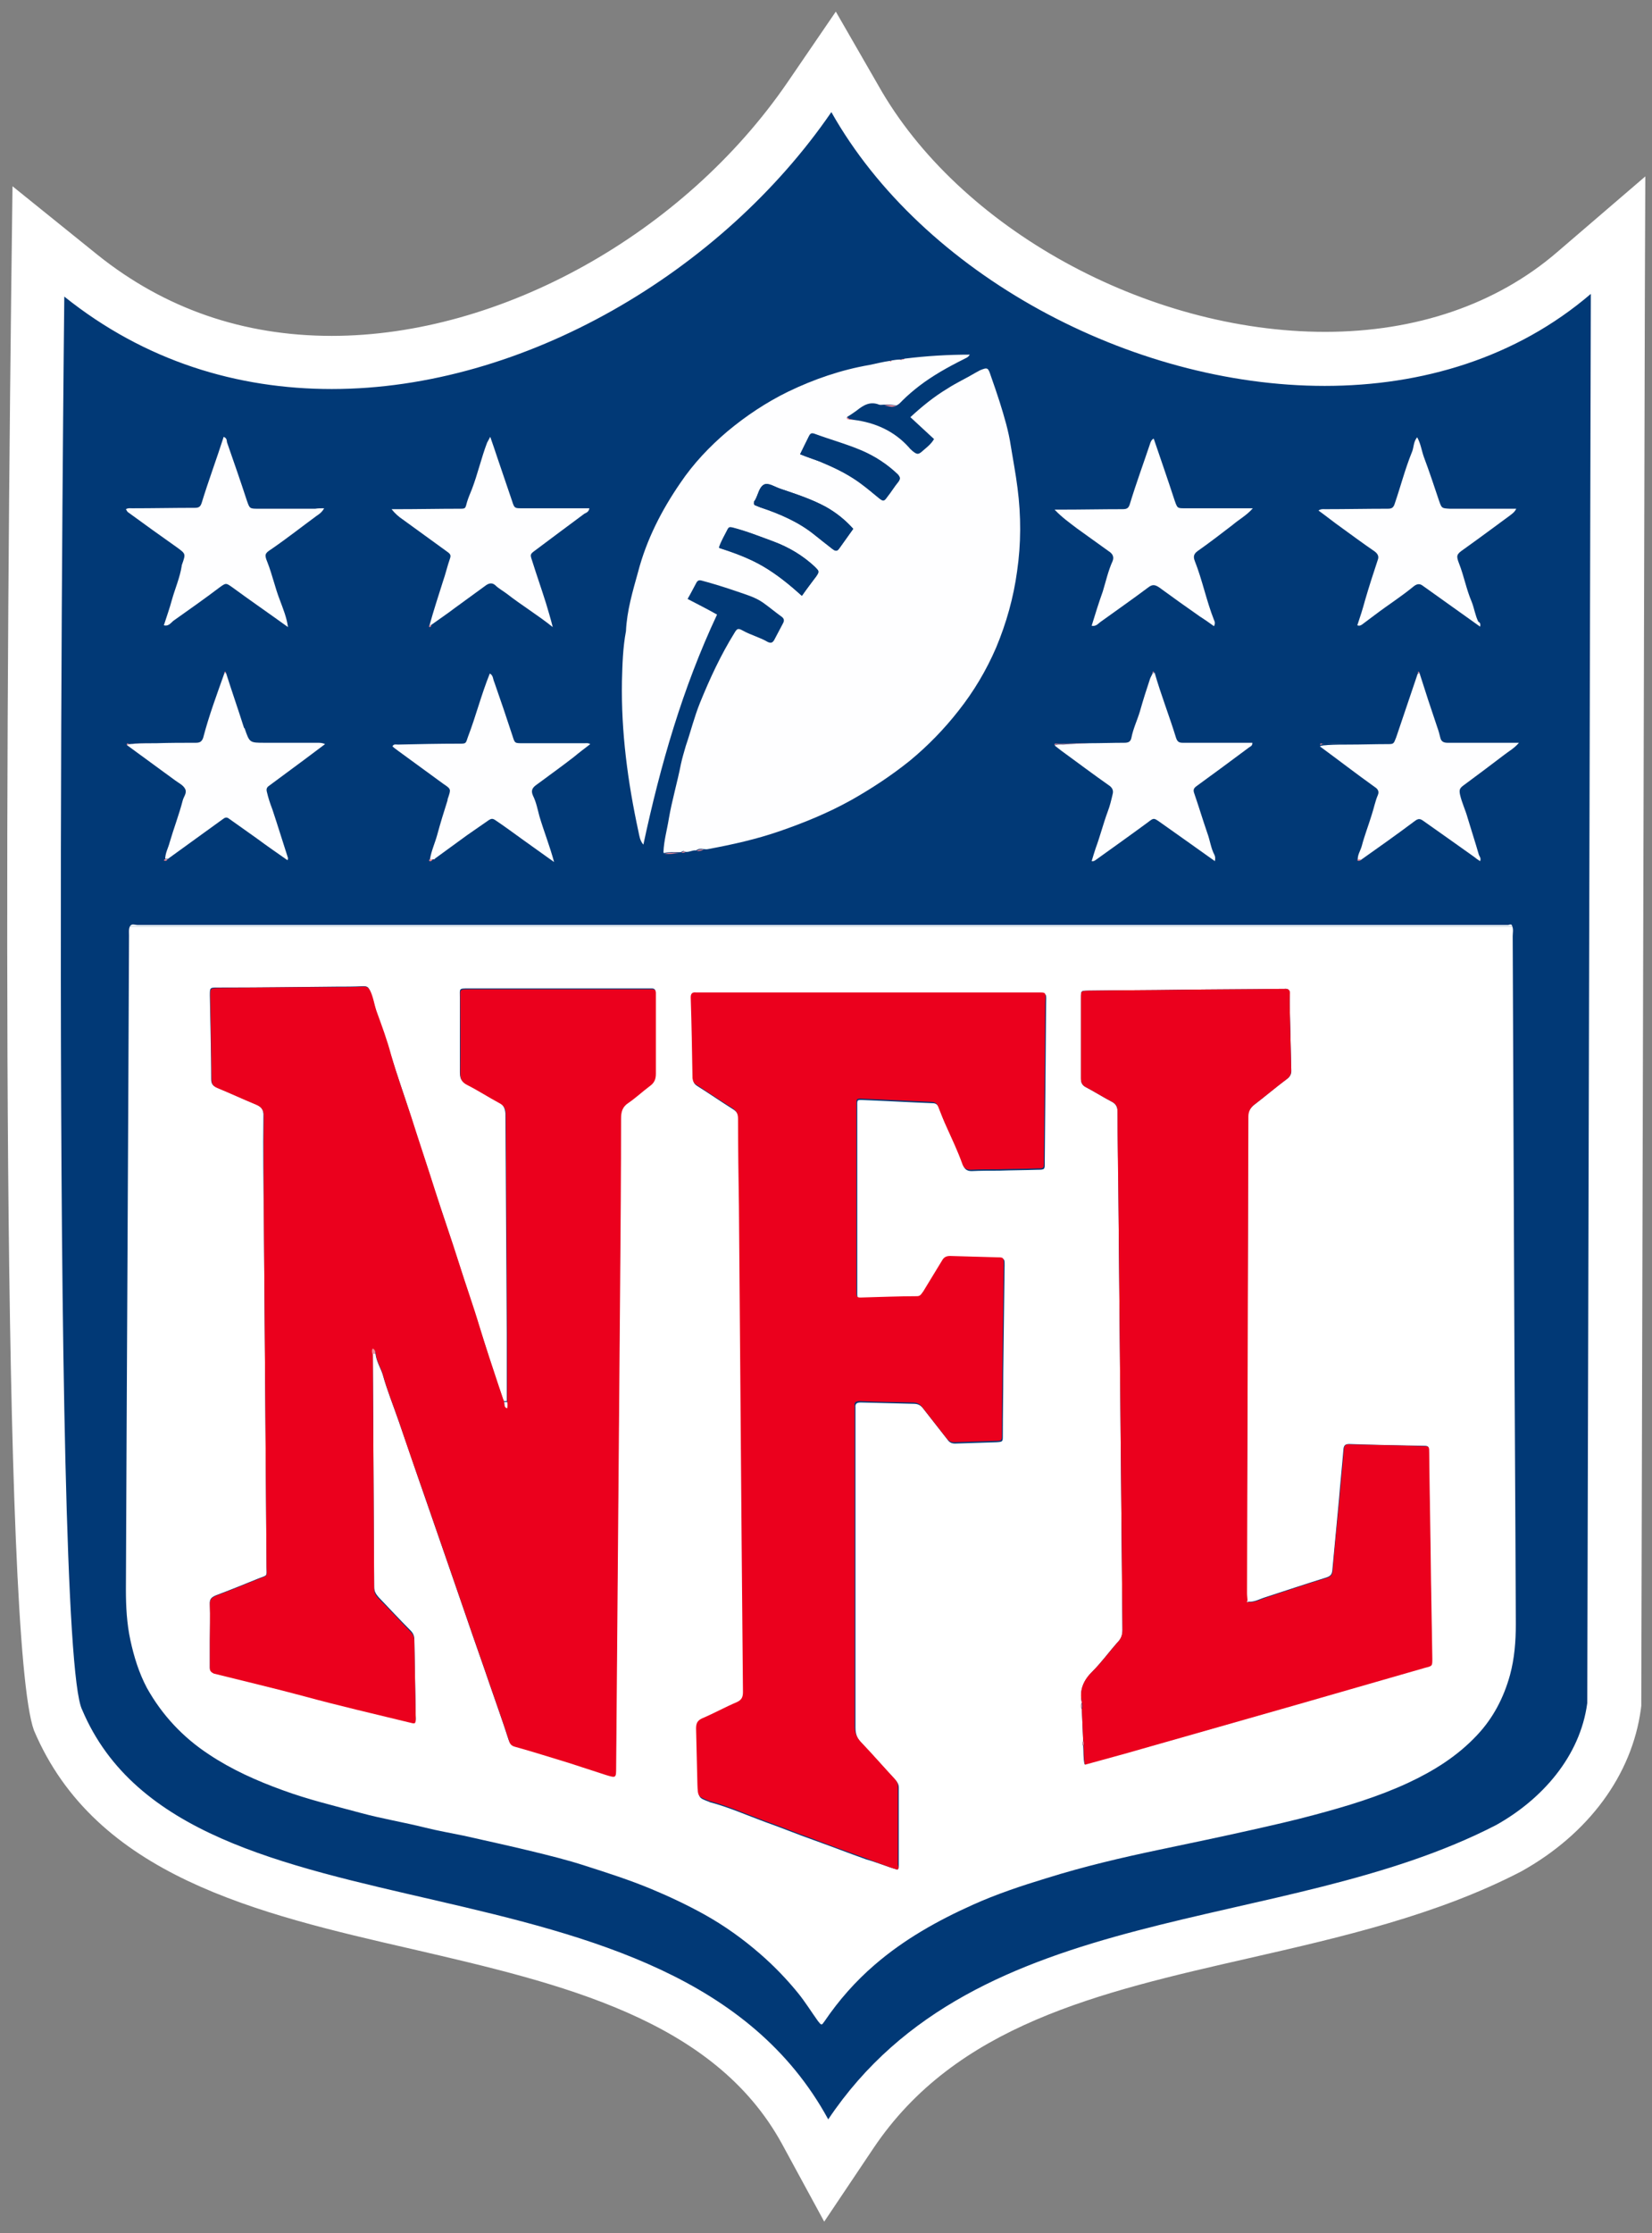 <?xml version="1.0" encoding="utf-8"?>
<!-- Generator: Adobe Illustrator 27.7.0, SVG Export Plug-In . SVG Version: 6.00 Build 0)  -->
<svg version="1.1" id="Layer_1" xmlns="http://www.w3.org/2000/svg" xmlns:xlink="http://www.w3.org/1999/xlink" x="0px" y="0px"
	 viewBox="0 0 37 50" style="enable-background:new 0 0 37 50;" xml:space="preserve">
<rect x="0" y="0" width="37" height="50" fill="#808080" stroke="none"/>
<style type="text/css">
	.st0{fill:#013976;}
	.st1{fill:#FFFFFF;}
	.st2{fill:#FEFEFF;}
	.st3{fill:#F28A97;}
	.st4{fill:#EB001D;}
</style>
<g>
	<g>
		<path class="st0" d="M18.03,47.73c-1.66-3.05-5.23-3.87-8.67-4.67c-3.5-0.81-6.8-1.57-8.06-4.56C0.56,37.08,0.77,13.75,0.84,6.63
			l0.01-1.23l0.96,0.77c1.61,1.29,3.5,1.94,5.61,1.94c3.96,0,8.26-2.39,10.7-5.94l0.54-0.79l0.47,0.83
			c1.9,3.38,6.33,5.83,10.53,5.83c2.19,0,4.11-0.66,5.58-1.92l0.99-0.85l-0.08,32.86c-0.18,1.36-1.03,2.51-2.35,3.25
			c-1.84,0.95-3.94,1.43-5.97,1.89c-3.5,0.8-6.81,1.55-8.79,4.51l-0.55,0.82L18.03,47.73z"/>
		<path class="st1" d="M18.62,2.51c2.04,3.62,6.7,6.13,11.05,6.13c2.18,0,4.29-0.63,5.96-2.06l-0.08,31.55
			c-0.16,1.2-1.02,2.16-2.04,2.73c-4.82,2.49-11.63,1.62-14.96,6.59c-3.49-6.4-14.36-3.61-16.71-9.17C1.1,36.83,1.44,6.64,1.44,6.64
			c1.81,1.45,3.88,2.07,5.99,2.07C11.74,8.71,16.17,6.08,18.62,2.51 M18.72,0.26l-1.08,1.58c-2.33,3.4-6.43,5.68-10.21,5.68
			c-1.98,0-3.74-0.61-5.24-1.81L0.28,4.17L0.25,6.63c-0.13,11.21-0.22,30.1,0.51,32.11l0,0c1.38,3.26,4.99,4.1,8.48,4.9
			c3.32,0.77,6.75,1.56,8.28,4.37l0.94,1.73l1.1-1.64c1.85-2.76,5.04-3.49,8.42-4.26c2.06-0.47,4.2-0.96,6.09-1.94
			c1.51-0.84,2.48-2.16,2.68-3.63l0.01-0.08l0-0.08l0.08-31.55l0.01-2.61l-1.98,1.7c-1.35,1.16-3.15,1.78-5.19,1.78
			c-4,0-8.21-2.32-10.01-5.52L18.72,0.26L18.72,0.26z"/>
	</g>
	<g>
		<g id="_x34_7kkC4.tif">
			<g>
				<path class="st1" d="M33.87,20.74c0.03,0.07,0.01,0.15,0.01,0.22c0.01,2.42,0.02,4.85,0.03,7.27c0.01,2.71,0.03,5.42,0.04,8.13
					c0,0.39-0.03,0.77-0.13,1.14c-0.14,0.51-0.38,0.97-0.74,1.35c-0.44,0.47-0.97,0.8-1.55,1.07c-0.67,0.31-1.37,0.52-2.08,0.71
					c-0.48,0.13-0.97,0.24-1.46,0.35c-0.67,0.15-1.34,0.29-2.01,0.43c-0.86,0.18-1.71,0.38-2.54,0.64c-0.56,0.17-1.13,0.36-1.66,0.6
					C21,43,20.25,43.42,19.59,43.99c-0.43,0.37-0.8,0.79-1.12,1.26c-0.07,0.1-0.07,0.1-0.15,0c-0.15-0.21-0.28-0.42-0.44-0.62
					c-0.26-0.32-0.54-0.61-0.85-0.88c-0.39-0.34-0.81-0.64-1.26-0.89c-0.38-0.21-0.78-0.4-1.19-0.57c-0.48-0.2-0.98-0.36-1.48-0.52
					c-0.4-0.13-0.81-0.23-1.22-0.33c-0.5-0.12-1-0.23-1.49-0.34c-0.29-0.06-0.58-0.11-0.86-0.18c-0.48-0.12-0.97-0.2-1.45-0.33
					c-0.59-0.16-1.18-0.3-1.75-0.51c-0.58-0.21-1.14-0.46-1.65-0.8c-0.58-0.38-1.05-0.88-1.39-1.49c-0.18-0.34-0.29-0.7-0.37-1.07
					c-0.08-0.37-0.1-0.75-0.1-1.13c0.02-4.88,0.05-9.77,0.07-14.65c0-0.07-0.01-0.14,0.02-0.2C13.23,20.74,23.55,20.74,33.87,20.74z
					 M27.93,35.84c0-0.06-0.01-0.11-0.01-0.17c0.01-3.56,0.03-7.11,0.03-10.67c0-0.11,0.04-0.18,0.12-0.25
					c0.25-0.19,0.49-0.4,0.75-0.59c0.08-0.06,0.11-0.12,0.1-0.22c-0.01-0.42-0.02-0.83-0.03-1.25c0-0.14-0.01-0.29,0-0.43
					c0-0.1-0.04-0.13-0.13-0.12c-0.03,0-0.06,0-0.09,0c-0.74,0.01-1.48,0.01-2.22,0.02c-0.7,0.01-1.4,0.01-2.09,0.02
					c-0.15,0-0.15,0-0.15,0.16c0,0.6,0,1.21,0,1.81c0,0.09,0.03,0.15,0.11,0.19c0.19,0.1,0.38,0.22,0.57,0.32
					c0.1,0.05,0.14,0.12,0.14,0.23c0,0.65,0.02,1.31,0.02,1.96c0.03,3.21,0.06,6.43,0.09,9.64c0,0.12-0.03,0.2-0.11,0.28
					c-0.19,0.21-0.36,0.45-0.56,0.65c-0.2,0.2-0.3,0.42-0.24,0.7c-0.02,0.05-0.02,0.1,0,0.15c0.01,0.24,0.02,0.47,0.03,0.71
					c-0.02,0.04-0.02,0.08,0,0.11c0.01,0.13,0,0.27,0.03,0.41c0.43-0.12,0.84-0.23,1.26-0.35c1.15-0.32,2.3-0.65,3.44-0.98
					c0.98-0.28,1.95-0.56,2.92-0.84c0.16-0.05,0.16-0.05,0.16-0.2c-0.01-0.59-0.02-1.18-0.03-1.77c-0.01-0.95-0.03-1.89-0.04-2.84
					c0-0.14,0-0.15-0.12-0.15c-0.55-0.01-1.11-0.02-1.66-0.04c-0.09,0-0.12,0.03-0.13,0.11c-0.03,0.37-0.07,0.74-0.1,1.12
					c-0.05,0.53-0.1,1.07-0.15,1.6c-0.01,0.1-0.05,0.13-0.14,0.16c-0.45,0.14-0.9,0.29-1.36,0.44c-0.13,0.04-0.24,0.11-0.38,0.1
					C27.95,35.86,27.94,35.85,27.93,35.84z M8.41,30.31c0.02,0.17,0.11,0.31,0.16,0.46c0.1,0.36,0.24,0.7,0.36,1.05
					c0.2,0.57,0.39,1.14,0.59,1.71c0.18,0.52,0.36,1.04,0.54,1.56c0.13,0.38,0.26,0.75,0.39,1.13c0.17,0.5,0.35,1,0.52,1.5
					c0.14,0.41,0.29,0.82,0.42,1.23c0.03,0.08,0.06,0.12,0.14,0.14c0.4,0.12,0.8,0.24,1.2,0.36c0.28,0.09,0.55,0.18,0.83,0.27
					c0.23,0.07,0.23,0.07,0.23-0.17c0.03-3.62,0.06-7.24,0.09-10.86c0.01-1.22,0.02-2.44,0.02-3.66c0-0.16,0.03-0.27,0.17-0.36
					c0.16-0.11,0.31-0.25,0.47-0.37c0.1-0.07,0.14-0.15,0.14-0.28c-0.01-0.57,0-1.13,0-1.7c0-0.04,0-0.07,0-0.11
					c0-0.05-0.02-0.08-0.08-0.08c-0.04,0-0.09,0-0.13,0c-0.69,0-1.37,0-2.06,0c-0.64,0-1.28,0-1.92,0c-0.22,0-0.19,0-0.19,0.2
					c0,0.56,0,1.12,0,1.68c0,0.13,0.03,0.2,0.15,0.26c0.24,0.13,0.47,0.28,0.71,0.4c0.11,0.06,0.15,0.13,0.16,0.26
					c0.01,1.64,0.02,3.29,0.03,4.93c0,0.5,0,1.01,0,1.51c-0.02,0-0.05,0-0.07,0c-0.04-0.11-0.07-0.22-0.11-0.32
					c-0.15-0.45-0.3-0.91-0.44-1.36c-0.15-0.48-0.31-0.95-0.46-1.42c-0.17-0.54-0.35-1.07-0.53-1.61c-0.18-0.57-0.37-1.13-0.55-1.7
					c-0.14-0.45-0.3-0.89-0.44-1.35c-0.1-0.33-0.22-0.66-0.33-0.99c-0.05-0.15-0.07-0.3-0.14-0.45c-0.03-0.07-0.06-0.09-0.14-0.09
					c-0.21,0.01-0.41,0.01-0.62,0.01c-0.88,0.01-1.77,0.02-2.65,0.02c-0.17,0-0.17,0-0.17,0.18c0.01,0.62,0.03,1.25,0.03,1.87
					c0,0.11,0.04,0.15,0.13,0.19c0.29,0.12,0.57,0.25,0.86,0.37c0.12,0.05,0.19,0.11,0.18,0.27c-0.01,0.76,0,1.52,0.01,2.28
					c0.02,2.6,0.04,5.21,0.06,7.81c0,0.22,0.03,0.18-0.18,0.26c-0.32,0.13-0.64,0.26-0.96,0.38c-0.09,0.04-0.14,0.08-0.13,0.19
					c0.01,0.27,0,0.55,0,0.82c0,0.2,0,0.4,0,0.6c0,0.06,0.01,0.09,0.09,0.11c0.67,0.18,1.35,0.33,2.03,0.51
					c0.77,0.21,1.55,0.39,2.33,0.58c0.17,0.04,0.17,0.04,0.16-0.12c-0.01-0.57-0.02-1.13-0.03-1.7c0-0.09-0.03-0.15-0.09-0.21
					c-0.24-0.24-0.47-0.49-0.71-0.74c-0.06-0.07-0.1-0.13-0.1-0.23c-0.01-1.74-0.02-3.49-0.03-5.23
					C8.36,30.31,8.38,30.31,8.41,30.31z M20.1,41.86c0.03-0.03,0.03-0.05,0.03-0.08c0-0.59,0-1.17,0-1.76c0-0.06-0.02-0.1-0.06-0.15
					c-0.26-0.28-0.51-0.56-0.77-0.84c-0.1-0.1-0.14-0.2-0.14-0.35c0-2.35,0-4.71,0-7.06c0-0.04,0-0.08,0-0.11
					c-0.01-0.09,0.04-0.11,0.12-0.11c0.39,0.01,0.78,0.02,1.18,0.03c0.1,0,0.16,0.03,0.22,0.11c0.18,0.23,0.36,0.46,0.54,0.69
					c0.04,0.06,0.09,0.09,0.17,0.09c0.31-0.01,0.62-0.02,0.93-0.03c0.14-0.01,0.14-0.01,0.14-0.15c0-0.47,0.01-0.93,0.01-1.4
					c0.01-0.8,0.02-1.61,0.03-2.41c0-0.15,0-0.15-0.14-0.15c-0.35-0.01-0.71-0.02-1.06-0.03c-0.09,0-0.14,0.02-0.18,0.1
					c-0.13,0.23-0.28,0.46-0.42,0.69c-0.03,0.05-0.06,0.11-0.14,0.11c-0.42,0.01-0.85,0.02-1.27,0.03c-0.08,0-0.09-0.03-0.09-0.1
					c0-0.11,0-0.21,0-0.32c0-1.29,0-2.58,0-3.87c0-0.17-0.02-0.17,0.16-0.16c0.51,0.02,1.02,0.05,1.53,0.07
					c0.07,0,0.11,0.03,0.14,0.1c0.06,0.16,0.12,0.31,0.19,0.46c0.13,0.27,0.25,0.54,0.35,0.82c0.03,0.09,0.08,0.14,0.19,0.14
					c0.21-0.01,0.41-0.01,0.62-0.01c0.29-0.01,0.57-0.01,0.86-0.02c0.16,0,0.16-0.01,0.16-0.15c0-0.02,0-0.05,0-0.07
					c0.01-1.16,0.02-2.33,0.03-3.49c0-0.25,0.04-0.23-0.22-0.23c-2.5,0-5,0-7.49,0c-0.04,0-0.07,0-0.11,0
					c-0.08-0.01-0.12,0.02-0.12,0.11c0.02,0.6,0.03,1.21,0.04,1.81c0,0.06,0.02,0.1,0.08,0.14c0.27,0.17,0.53,0.35,0.8,0.52
					c0.1,0.06,0.14,0.13,0.14,0.25c0,0.65,0.01,1.31,0.02,1.96c0.02,2.5,0.04,5,0.06,7.49c0.01,1.13,0.02,2.25,0.03,3.38
					c0,0.12-0.03,0.18-0.14,0.23c-0.26,0.12-0.51,0.25-0.77,0.36c-0.11,0.05-0.14,0.11-0.14,0.23c0.02,0.42,0.03,0.83,0.03,1.25
					c0.01,0.27,0,0.27,0.24,0.36c0.01,0,0.01,0.01,0.02,0.01c0.42,0.11,0.82,0.29,1.23,0.44c0.37,0.13,0.73,0.28,1.1,0.41
					c0.39,0.14,0.78,0.29,1.17,0.43C19.62,41.69,19.86,41.79,20.1,41.86z"/>
				<path class="st2" d="M19.12,9.4c0.48,0.06,0.91,0.25,1.24,0.62c0.02,0.03,0.05,0.05,0.08,0.08c0.1,0.08,0.13,0.08,0.22,0
					c0.09-0.08,0.19-0.15,0.26-0.27c-0.17-0.16-0.35-0.32-0.53-0.49c0.26-0.24,0.53-0.46,0.83-0.64c0.2-0.13,0.42-0.23,0.62-0.35
					c0.04-0.02,0.07-0.04,0.11-0.06c0.17-0.07,0.18-0.06,0.24,0.12c0.07,0.2,0.14,0.4,0.2,0.59c0.1,0.32,0.2,0.65,0.25,0.99
					c0.05,0.31,0.11,0.62,0.15,0.94c0.08,0.62,0.08,1.24-0.01,1.86c-0.08,0.59-0.24,1.16-0.47,1.71c-0.22,0.51-0.5,0.98-0.84,1.41
					c-0.32,0.41-0.69,0.79-1.09,1.12c-0.41,0.33-0.85,0.62-1.31,0.88c-0.52,0.29-1.06,0.51-1.61,0.7c-0.52,0.18-1.06,0.3-1.6,0.4
					c-0.04,0.01-0.07,0-0.11,0c-0.05-0.01-0.11-0.01-0.16,0.03c-0.09-0.01-0.16,0.05-0.25,0.03c-0.03-0.03-0.06-0.01-0.09,0.01
					l-0.02,0c0,0-0.02,0-0.02,0c-0.11,0-0.23-0.01-0.34,0.02c-0.01-0.01-0.01-0.02-0.01-0.03c0,0,0,0,0,0
					c0.01-0.25,0.08-0.49,0.12-0.74c0.07-0.41,0.19-0.81,0.27-1.22c0.03-0.14,0.07-0.27,0.11-0.41c0.11-0.32,0.19-0.65,0.32-0.97
					c0.22-0.54,0.46-1.06,0.77-1.56c0.06-0.1,0.08-0.11,0.19-0.05c0.18,0.1,0.38,0.15,0.55,0.25c0.08,0.04,0.12,0.02,0.16-0.06
					c0.06-0.12,0.13-0.24,0.19-0.36c0.03-0.06,0.02-0.1-0.03-0.14c-0.14-0.1-0.27-0.21-0.41-0.31c-0.18-0.13-0.4-0.19-0.6-0.26
					c-0.26-0.09-0.52-0.17-0.78-0.24c-0.07-0.02-0.1,0-0.13,0.06c-0.06,0.11-0.12,0.23-0.19,0.35c0.21,0.11,0.43,0.22,0.66,0.35
					c-0.77,1.64-1.27,3.37-1.65,5.15c-0.08-0.09-0.09-0.2-0.11-0.29c-0.24-1.11-0.39-2.23-0.37-3.37c0.01-0.37,0.02-0.75,0.09-1.12
					c0,0,0,0,0,0c0.02-0.45,0.15-0.89,0.27-1.32c0.19-0.73,0.53-1.39,0.95-2c0.29-0.43,0.65-0.81,1.05-1.15
					c0.42-0.35,0.87-0.65,1.36-0.89c0.58-0.28,1.19-0.49,1.83-0.6c0.15-0.03,0.3-0.07,0.45-0.09c0.02,0,0.03,0.01,0.04-0.01
					c0.06-0.01,0.13-0.02,0.19-0.02c0.03,0.01,0.07,0,0.1-0.02c0.48-0.06,0.97-0.09,1.46-0.09c-0.04,0.07-0.1,0.08-0.15,0.11
					c-0.34,0.17-0.68,0.36-0.98,0.59c-0.13,0.1-0.26,0.21-0.38,0.33c-0.04,0.04-0.08,0.09-0.14,0.11c-0.09-0.02-0.18-0.03-0.27-0.02
					c-0.04,0-0.08,0.01-0.11,0c-0.2-0.08-0.35,0.01-0.5,0.13c-0.07,0.05-0.14,0.1-0.21,0.14c-0.03,0.03,0,0.04,0.02,0.05
					C19.04,9.4,19.08,9.4,19.12,9.4z M17.96,13.34c0.11-0.16,0.22-0.29,0.31-0.44c0.08-0.11,0.07-0.12-0.03-0.22
					c-0.27-0.25-0.58-0.43-0.92-0.56c-0.3-0.11-0.6-0.23-0.91-0.31c-0.05-0.01-0.08-0.02-0.11,0.03c-0.07,0.14-0.15,0.27-0.2,0.42
					c0.34,0.11,0.67,0.23,0.98,0.41C17.4,12.86,17.68,13.09,17.96,13.34z M17.92,10.17c0.19,0.08,0.35,0.13,0.52,0.19
					c0.31,0.13,0.61,0.29,0.88,0.49c0.12,0.09,0.24,0.2,0.36,0.29c0.1,0.08,0.12,0.08,0.19-0.02c0.08-0.12,0.16-0.24,0.25-0.34
					c0.05-0.06,0.04-0.1-0.01-0.16c-0.23-0.22-0.5-0.4-0.8-0.53c-0.35-0.15-0.72-0.25-1.07-0.38c-0.06-0.02-0.09-0.01-0.12,0.05
					C18.05,9.9,17.99,10.02,17.92,10.17z M19.11,11.84c-0.18-0.2-0.38-0.36-0.61-0.49c-0.33-0.18-0.68-0.29-1.03-0.41
					c-0.12-0.04-0.26-0.14-0.36-0.09c-0.11,0.06-0.13,0.23-0.2,0.35c-0.01,0.01-0.01,0.02-0.02,0.03c-0.01,0.04-0.01,0.07,0.04,0.09
					c0.03,0.01,0.07,0.03,0.1,0.04c0.44,0.15,0.86,0.33,1.22,0.62c0.12,0.1,0.25,0.2,0.38,0.3c0.09,0.07,0.12,0.07,0.18-0.02
					C18.91,12.12,19.01,11.98,19.11,11.84z"/>
				<path class="st2" d="M9.63,19.24c0.03-0.19,0.11-0.36,0.16-0.54c0.07-0.26,0.15-0.52,0.23-0.77c0.01-0.02,0-0.04,0.01-0.05
					c0.07-0.21,0.08-0.21-0.1-0.33c-0.33-0.24-0.67-0.49-1-0.73c-0.05-0.04-0.1-0.07-0.14-0.11c0.03-0.06,0.08-0.04,0.12-0.04
					c0.46-0.01,0.92-0.02,1.38-0.02c0.15,0,0.14,0,0.19-0.15c0.18-0.47,0.3-0.95,0.49-1.42c0.08,0.04,0.07,0.13,0.1,0.19
					c0.14,0.4,0.28,0.81,0.41,1.21c0.05,0.16,0.05,0.16,0.22,0.16c0.47,0,0.93,0,1.4,0c0.03,0,0.07-0.01,0.12,0.02
					c-0.13,0.1-0.25,0.19-0.37,0.29c-0.27,0.21-0.55,0.41-0.82,0.61c-0.1,0.07-0.15,0.13-0.09,0.26c0.07,0.14,0.1,0.3,0.14,0.45
					c0.1,0.34,0.23,0.66,0.33,1.03c-0.25-0.18-0.48-0.34-0.7-0.5c-0.21-0.15-0.41-0.3-0.62-0.44c-0.06-0.04-0.09-0.03-0.14,0
					c-0.16,0.11-0.33,0.23-0.49,0.34c-0.23,0.17-0.47,0.34-0.7,0.51c0,0-0.01,0-0.01,0l0,0.01c-0.01,0.01-0.02,0.02-0.03,0.02
					C9.67,19.24,9.65,19.24,9.63,19.24z"/>
				<path class="st2" d="M24.4,16.64c0.26,0,0.52-0.01,0.78-0.01c0.09,0,0.14-0.02,0.16-0.11c0.04-0.21,0.13-0.39,0.19-0.59
					c0.07-0.25,0.15-0.5,0.23-0.74c0.02-0.05,0.05-0.09,0.06-0.13c0.01,0.02,0.03,0.01,0.04,0c0.14,0.49,0.33,0.97,0.48,1.46
					c0.03,0.09,0.07,0.11,0.15,0.11c0.46,0,0.92,0,1.38,0c0.06,0,0.12,0,0.18,0c0,0.07-0.04,0.08-0.07,0.1
					c-0.39,0.29-0.78,0.58-1.18,0.87c-0.07,0.05-0.08,0.09-0.05,0.17c0.1,0.29,0.19,0.59,0.29,0.88c0.06,0.16,0.08,0.34,0.16,0.49
					c0.02,0.04,0.02,0.08,0.01,0.14c-0.42-0.3-0.83-0.59-1.24-0.88c-0.13-0.09-0.13-0.09-0.26,0.01c-0.38,0.28-0.76,0.55-1.15,0.83
					c-0.03,0.02-0.06,0.05-0.11,0.04c0.03-0.1,0.06-0.2,0.09-0.29c0.1-0.27,0.17-0.55,0.27-0.82c0.05-0.13,0.08-0.26,0.11-0.39
					c0.02-0.07,0-0.13-0.06-0.18c-0.37-0.26-0.73-0.53-1.1-0.8c-0.05-0.04-0.1-0.08-0.14-0.11c0.06-0.03,0.13-0.02,0.2-0.02
					C24.01,16.65,24.2,16.65,24.4,16.64z"/>
				<path class="st2" d="M7.26,11.38c-0.05,0.09-0.11,0.13-0.17,0.17c-0.34,0.25-0.67,0.51-1.02,0.75
					c-0.14,0.09-0.15,0.12-0.08,0.29c0.11,0.28,0.17,0.57,0.28,0.85c0.07,0.19,0.15,0.38,0.18,0.6c-0.43-0.31-0.85-0.6-1.26-0.9
					c-0.13-0.09-0.13-0.09-0.27,0.01c-0.33,0.25-0.67,0.49-1.01,0.73C3.83,13.93,3.79,14.03,3.67,14c0.06-0.19,0.13-0.38,0.18-0.57
					c0.07-0.25,0.18-0.5,0.22-0.76c0-0.01,0-0.02,0.01-0.04c0.08-0.23,0.08-0.23-0.11-0.37c-0.37-0.26-0.73-0.52-1.1-0.79
					c-0.02-0.01-0.03-0.04-0.05-0.07c0.05-0.03,0.1-0.02,0.14-0.02c0.47,0,0.93-0.01,1.4-0.01c0.09,0,0.13-0.02,0.16-0.12
					c0.15-0.49,0.33-0.97,0.49-1.47C5.1,9.82,5.07,9.88,5.09,9.92c0.15,0.43,0.3,0.86,0.44,1.29c0.06,0.17,0.06,0.18,0.24,0.18
					c0.43,0,0.86,0,1.29,0C7.12,11.38,7.18,11.38,7.26,11.38z"/>
				<path class="st2" d="M33.15,14.03c-0.43-0.31-0.86-0.61-1.29-0.92c-0.08-0.06-0.15-0.02-0.2,0.02
					c-0.28,0.23-0.58,0.42-0.87,0.64c-0.09,0.07-0.19,0.14-0.28,0.21C30.48,14,30.45,14.02,30.4,14c0.06-0.18,0.12-0.36,0.17-0.55
					c0.09-0.31,0.19-0.62,0.29-0.92c0.03-0.08-0.01-0.14-0.08-0.19c-0.25-0.17-0.49-0.35-0.74-0.53c-0.17-0.12-0.33-0.25-0.51-0.38
					c0.06-0.04,0.11-0.03,0.15-0.03c0.47,0,0.93-0.01,1.4-0.01c0.09,0,0.13-0.02,0.16-0.12c0.13-0.38,0.23-0.77,0.38-1.14
					c0.05-0.11,0.03-0.23,0.12-0.34c0.08,0.14,0.1,0.3,0.15,0.44c0.12,0.32,0.23,0.65,0.34,0.98c0.06,0.17,0.06,0.17,0.24,0.18
					c0.43,0,0.86,0,1.29,0c0.06,0,0.12,0,0.2,0c-0.04,0.08-0.09,0.11-0.14,0.15c-0.34,0.25-0.69,0.51-1.04,0.76
					c-0.16,0.11-0.17,0.14-0.1,0.32c0.11,0.28,0.16,0.57,0.28,0.85c0.06,0.15,0.08,0.31,0.15,0.45
					C33.16,13.94,33.16,13.99,33.15,14.03z"/>
				<path class="st2" d="M31.79,15.06c0.13,0.41,0.26,0.81,0.4,1.22c0.03,0.08,0.05,0.16,0.07,0.24c0.02,0.08,0.07,0.11,0.16,0.11
					c0.42,0,0.85,0,1.27,0c0.1,0,0.2,0,0.33,0c-0.11,0.13-0.23,0.19-0.33,0.27c-0.3,0.23-0.61,0.46-0.92,0.69
					c-0.08,0.06-0.09,0.1-0.07,0.2c0.04,0.18,0.12,0.34,0.17,0.52c0.08,0.27,0.17,0.54,0.25,0.82c0.01,0.04,0.06,0.08,0.03,0.15
					c-0.05-0.03-0.09-0.06-0.14-0.1c-0.38-0.27-0.76-0.54-1.13-0.8c-0.07-0.05-0.11-0.06-0.19,0c-0.4,0.3-0.81,0.59-1.22,0.88
					c-0.02,0-0.04,0-0.06,0c-0.01-0.12,0.06-0.21,0.09-0.32c0.06-0.23,0.15-0.46,0.22-0.69c0.05-0.15,0.08-0.31,0.14-0.45
					c0.03-0.07,0.01-0.13-0.07-0.18c-0.42-0.3-0.82-0.61-1.23-0.91c0.06-0.03,0.12-0.02,0.18-0.03c0.16-0.01,0.32-0.01,0.48-0.01
					c0.28,0,0.56-0.01,0.84-0.01c0.16,0,0.15,0,0.21-0.15c0.16-0.47,0.32-0.95,0.48-1.42C31.76,15.07,31.78,15.08,31.79,15.06z"/>
				<path class="st2" d="M5.06,15.06c0.13,0.41,0.27,0.81,0.4,1.22c0,0.01,0.01,0.02,0.02,0.03c0.11,0.32,0.11,0.32,0.45,0.32
					c0.39,0,0.78,0,1.18,0c0.05,0,0.11,0,0.17,0.03c-0.16,0.12-0.32,0.24-0.48,0.36c-0.26,0.19-0.51,0.38-0.77,0.57
					c-0.06,0.04-0.07,0.08-0.05,0.15c0.03,0.13,0.07,0.25,0.12,0.38c0.12,0.36,0.23,0.72,0.35,1.09c0,0.01,0,0.02-0.01,0.05
					c-0.23-0.16-0.46-0.32-0.69-0.49c-0.21-0.15-0.41-0.29-0.62-0.44c-0.05-0.04-0.09-0.03-0.14,0.01c-0.41,0.3-0.82,0.59-1.23,0.89
					c-0.02,0-0.04,0-0.06,0c0-0.13,0.07-0.25,0.1-0.37c0.09-0.31,0.21-0.62,0.29-0.93c0.02-0.09,0.1-0.17,0.06-0.26
					c-0.04-0.09-0.15-0.14-0.23-0.2c-0.36-0.26-0.72-0.53-1.08-0.79c0.06-0.03,0.12-0.02,0.18-0.03c0.16-0.01,0.32-0.01,0.48-0.01
					c0.3-0.01,0.6-0.01,0.89-0.01c0.09,0,0.13-0.03,0.16-0.11c0.13-0.5,0.31-0.98,0.48-1.46C5.03,15.07,5.05,15.08,5.06,15.06z"/>
				<path class="st2" d="M25.84,9.82c0.16,0.47,0.32,0.93,0.47,1.39c0.06,0.17,0.06,0.17,0.23,0.17c0.44,0,0.87,0,1.31,0
					c0.06,0,0.12,0,0.21,0c-0.14,0.16-0.31,0.25-0.45,0.37c-0.26,0.2-0.52,0.4-0.79,0.59c-0.08,0.06-0.1,0.12-0.06,0.22
					c0.17,0.43,0.26,0.89,0.43,1.32c0.02,0.04,0.03,0.08,0,0.14c-0.11-0.08-0.21-0.15-0.32-0.22c-0.3-0.21-0.61-0.43-0.91-0.65
					c-0.09-0.06-0.15-0.07-0.24,0c-0.36,0.27-0.72,0.52-1.08,0.78c-0.05,0.04-0.1,0.1-0.19,0.08c0.08-0.26,0.16-0.52,0.25-0.77
					c0.07-0.23,0.12-0.46,0.22-0.68c0.04-0.1-0.01-0.17-0.09-0.22c-0.24-0.17-0.47-0.34-0.71-0.51c-0.17-0.13-0.34-0.25-0.5-0.42
					c0.05,0,0.09,0,0.14,0c0.46,0,0.92-0.01,1.38-0.01c0.1,0,0.14-0.02,0.17-0.13c0.14-0.46,0.31-0.92,0.46-1.37
					C25.79,9.86,25.8,9.84,25.84,9.82z"/>
				<path class="st2" d="M9.62,14c0.09-0.33,0.2-0.66,0.3-0.98c0.06-0.17,0.1-0.35,0.16-0.52c0.02-0.06,0.01-0.09-0.04-0.13
					c-0.34-0.25-0.68-0.49-1.02-0.74c-0.09-0.06-0.17-0.13-0.25-0.23c0.05,0,0.09,0,0.14,0c0.46,0,0.92-0.01,1.38-0.01
					c0.14,0,0.13,0,0.17-0.15c0.03-0.1,0.07-0.19,0.11-0.29c0.13-0.34,0.21-0.7,0.34-1.04c0.02-0.04,0.04-0.07,0.07-0.13
					c0.06,0.17,0.11,0.32,0.16,0.47c0.11,0.32,0.22,0.65,0.33,0.97c0.05,0.16,0.06,0.16,0.22,0.16c0.44,0,0.87,0,1.31,0
					c0.06,0,0.12,0,0.2,0c-0.01,0.08-0.07,0.1-0.11,0.12c-0.36,0.27-0.73,0.54-1.1,0.82c-0.12,0.09-0.12,0.09-0.07,0.24
					c0.1,0.32,0.21,0.63,0.31,0.95c0.05,0.17,0.1,0.33,0.15,0.53c-0.35-0.28-0.7-0.49-1.02-0.74c-0.09-0.07-0.19-0.12-0.27-0.2
					c-0.07-0.06-0.14-0.04-0.2,0c-0.23,0.17-0.47,0.34-0.7,0.51c-0.17,0.13-0.35,0.25-0.53,0.38C9.65,14,9.64,14,9.62,14z"/>
				<path class="st2" d="M33.87,20.74c-10.32,0-20.64,0-30.96,0c0.04-0.07,0.11-0.03,0.17-0.03c0.65,0,1.3,0,1.94,0
					c9.47,0,18.95,0,28.42,0c0.11,0,0.22,0,0.34,0C33.82,20.7,33.86,20.68,33.87,20.74z"/>
				<path class="st3" d="M24.4,16.64c-0.19,0.01-0.38,0.01-0.58,0.02c-0.07,0-0.13-0.01-0.2,0.02c-0.01-0.03,0.01-0.03,0.03-0.03
					C23.9,16.65,24.15,16.64,24.4,16.64z"/>
				<path class="st3" d="M3.5,16.64c-0.16,0-0.32,0.01-0.48,0.01c-0.06,0-0.12-0.01-0.18,0.03c-0.01-0.05,0.03-0.03,0.04-0.03
					C3.08,16.65,3.29,16.64,3.5,16.64z"/>
				<path class="st3" d="M30.23,16.64c-0.16,0-0.32,0.01-0.48,0.01c-0.06,0-0.12-0.01-0.18,0.03c-0.01-0.05,0.03-0.03,0.04-0.03
					C29.81,16.65,30.02,16.64,30.23,16.64z"/>
				<path class="st3" d="M14.88,19.11c0.11-0.02,0.23-0.02,0.34-0.02C15.11,19.1,15,19.14,14.88,19.11z"/>
				<path class="st3" d="M19.12,9.4c-0.04,0-0.08,0-0.12-0.01c-0.02,0-0.05-0.01-0.02-0.05C19.01,9.4,19.08,9.38,19.12,9.4z"/>
				<path class="st3" d="M19.8,9.07c0.09-0.01,0.18,0,0.27,0.02C19.97,9.13,19.89,9.09,19.8,9.07z"/>
				<path class="st3" d="M20.26,8.04c-0.03,0.01-0.06,0.02-0.1,0.02C20.19,8.04,20.22,8.03,20.26,8.04z"/>
				<path class="st3" d="M3.69,19.24c0.02,0,0.04,0,0.06,0c-0.01,0.03-0.04,0.04-0.07,0.03C3.67,19.27,3.67,19.25,3.69,19.24z"/>
				<path class="st3" d="M9.63,19.24c0.02,0,0.04,0,0.06,0c-0.01,0.03-0.04,0.05-0.07,0.04C9.61,19.27,9.6,19.25,9.63,19.24z"/>
				<path class="st3" d="M30.42,19.24c0.02,0,0.04,0,0.06,0c-0.01,0.03-0.04,0.04-0.07,0.03C30.4,19.27,30.4,19.25,30.42,19.24z"/>
				<path class="st3" d="M15.6,19.05c0.05-0.03,0.1-0.03,0.16-0.03C15.71,19.05,15.66,19.06,15.6,19.05z"/>
				<path class="st3" d="M19.97,8.08c-0.01,0.02-0.03,0.02-0.04,0.01C19.94,8.07,19.95,8.07,19.97,8.08z"/>
				<path class="st3" d="M31.79,15.06c-0.01,0.02-0.03,0.01-0.04,0C31.77,15.03,31.78,15.03,31.79,15.06z"/>
				<path class="st3" d="M5.06,15.06c-0.01,0.02-0.03,0.01-0.04,0C5.04,15.03,5.05,15.03,5.06,15.06z"/>
				<path class="st3" d="M9.62,14c0.02-0.01,0.03,0,0.04,0.01c-0.01,0.02-0.02,0.03-0.04,0.03C9.61,14.03,9.6,14.02,9.62,14z"/>
				<path class="st3" d="M25.85,15.05c-0.01,0.02-0.02,0.02-0.04,0C25.83,15.03,25.84,15.03,25.85,15.05z"/>
				<path class="st3" d="M15.26,19.09c0.03-0.02,0.06-0.04,0.09-0.01C15.32,19.09,15.29,19.1,15.26,19.09z"/>
				<polygon class="st3" points="9.72,19.22 9.72,19.21 9.73,19.21 9.73,19.22 				"/>
				<path class="st3" d="M14.01,14.14C14.01,14.14,14.01,14.14,14.01,14.14C14.01,14.14,14.01,14.14,14.01,14.14z"/>
				<path class="st4" d="M11.36,31.39c0-0.5,0-1.01,0-1.51c-0.01-1.64-0.02-3.29-0.03-4.93c0-0.13-0.04-0.2-0.16-0.26
					c-0.24-0.13-0.47-0.28-0.71-0.4c-0.12-0.06-0.15-0.14-0.15-0.26c0.01-0.56,0-1.12,0-1.68c0-0.19-0.03-0.2,0.19-0.2
					c0.64,0,1.28,0,1.92,0c0.69,0,1.37,0,2.06,0c0.04,0,0.09,0,0.13,0c0.05,0,0.08,0.02,0.08,0.08c0,0.04,0,0.07,0,0.11
					c0,0.57,0,1.13,0,1.7c0,0.13-0.04,0.21-0.14,0.28c-0.16,0.12-0.31,0.26-0.47,0.37c-0.14,0.09-0.17,0.2-0.17,0.36
					c0,1.22-0.01,2.44-0.02,3.66c-0.03,3.62-0.06,7.24-0.09,10.86c0,0.24,0,0.24-0.23,0.17c-0.28-0.09-0.55-0.18-0.83-0.27
					c-0.4-0.12-0.8-0.25-1.2-0.36c-0.08-0.02-0.12-0.06-0.14-0.14c-0.13-0.41-0.28-0.82-0.42-1.23c-0.17-0.5-0.35-1-0.52-1.5
					c-0.13-0.38-0.26-0.75-0.39-1.13c-0.18-0.52-0.36-1.04-0.54-1.56c-0.2-0.57-0.4-1.14-0.59-1.71c-0.12-0.35-0.26-0.69-0.36-1.05
					c-0.04-0.16-0.14-0.3-0.16-0.46c0-0.05-0.01-0.09-0.06-0.12c-0.03,0.04-0.02,0.08-0.01,0.12c0.01,1.74,0.02,3.49,0.03,5.23
					c0,0.1,0.03,0.16,0.1,0.23c0.24,0.24,0.47,0.49,0.71,0.74c0.06,0.06,0.09,0.12,0.09,0.21c0.01,0.57,0.02,1.13,0.03,1.7
					c0,0.17,0,0.16-0.16,0.12c-0.78-0.19-1.56-0.37-2.33-0.58c-0.67-0.18-1.35-0.34-2.03-0.51C4.71,37.43,4.7,37.4,4.7,37.34
					c0-0.2,0-0.4,0-0.6c0-0.27,0.01-0.55,0-0.82c0-0.11,0.04-0.15,0.13-0.19c0.32-0.12,0.64-0.25,0.96-0.38
					c0.21-0.08,0.19-0.04,0.18-0.26c-0.02-2.6-0.04-5.21-0.06-7.81C5.91,26.52,5.9,25.76,5.91,25c0-0.16-0.06-0.22-0.18-0.27
					c-0.29-0.12-0.57-0.25-0.86-0.37c-0.09-0.04-0.13-0.08-0.13-0.19c-0.01-0.62-0.02-1.25-0.03-1.87c0-0.17,0-0.17,0.17-0.18
					c0.88-0.01,1.77-0.02,2.65-0.02c0.21,0,0.41,0,0.62-0.01c0.07,0,0.1,0.02,0.14,0.09c0.07,0.14,0.09,0.3,0.14,0.45
					c0.12,0.33,0.24,0.65,0.33,0.99c0.13,0.45,0.29,0.9,0.44,1.35c0.18,0.57,0.37,1.13,0.55,1.7c0.17,0.54,0.36,1.07,0.53,1.61
					c0.15,0.48,0.32,0.95,0.46,1.42c0.14,0.46,0.29,0.91,0.44,1.36c0.04,0.11,0.07,0.22,0.11,0.32c0.02,0.05-0.01,0.12,0.07,0.14
					C11.37,31.48,11.37,31.44,11.36,31.39z"/>
				<path class="st4" d="M20.1,41.86c-0.24-0.07-0.47-0.17-0.72-0.26c-0.39-0.14-0.78-0.28-1.17-0.43c-0.37-0.13-0.73-0.28-1.1-0.41
					c-0.41-0.15-0.81-0.33-1.23-0.44c-0.01,0-0.01-0.01-0.02-0.01c-0.23-0.09-0.23-0.09-0.24-0.36c-0.01-0.42-0.02-0.83-0.03-1.25
					c0-0.12,0.03-0.18,0.14-0.23c0.26-0.11,0.51-0.25,0.77-0.36c0.11-0.05,0.14-0.11,0.14-0.23c-0.01-1.13-0.02-2.25-0.03-3.38
					c-0.02-2.5-0.04-5-0.06-7.49c-0.01-0.65-0.02-1.31-0.02-1.96c0-0.12-0.04-0.19-0.14-0.25c-0.27-0.17-0.53-0.34-0.8-0.52
					c-0.05-0.03-0.07-0.07-0.08-0.14c-0.01-0.6-0.02-1.21-0.04-1.81c0-0.09,0.04-0.12,0.12-0.11c0.04,0,0.07,0,0.11,0
					c2.5,0,5,0,7.49,0c0.26,0,0.23-0.02,0.22,0.23c-0.01,1.16-0.02,2.33-0.03,3.49c0,0.02,0,0.05,0,0.07c0,0.15,0,0.15-0.16,0.15
					c-0.29,0.01-0.57,0.01-0.86,0.02c-0.21,0-0.41,0-0.62,0.01c-0.11,0-0.16-0.05-0.19-0.14c-0.1-0.28-0.23-0.55-0.35-0.82
					c-0.07-0.15-0.13-0.31-0.19-0.46c-0.03-0.07-0.06-0.09-0.14-0.1c-0.51-0.02-1.02-0.05-1.53-0.07c-0.17-0.01-0.16-0.01-0.16,0.16
					c0,1.29,0,2.58,0,3.87c0,0.11,0,0.21,0,0.32c0,0.07,0.01,0.1,0.09,0.1c0.42-0.01,0.85-0.03,1.27-0.03c0.08,0,0.1-0.06,0.14-0.11
					c0.14-0.23,0.28-0.46,0.42-0.69c0.04-0.07,0.09-0.1,0.18-0.1c0.35,0.01,0.71,0.02,1.06,0.03c0.14,0,0.14,0.01,0.14,0.15
					c-0.01,0.8-0.02,1.61-0.03,2.41c0,0.47-0.01,0.93-0.01,1.4c0,0.14,0,0.15-0.14,0.15c-0.31,0.01-0.62,0.02-0.93,0.03
					c-0.08,0-0.12-0.03-0.17-0.09c-0.18-0.23-0.36-0.46-0.54-0.69c-0.06-0.08-0.12-0.11-0.22-0.11c-0.39-0.01-0.78-0.01-1.18-0.03
					c-0.09,0-0.13,0.02-0.12,0.11c0,0.04,0,0.07,0,0.11c0,2.35,0,4.71,0,7.06c0,0.14,0.04,0.24,0.14,0.35
					c0.26,0.27,0.51,0.56,0.77,0.84c0.04,0.05,0.06,0.09,0.06,0.15c0,0.59,0,1.17,0,1.76C20.13,41.81,20.13,41.83,20.1,41.86z"/>
				<path class="st4" d="M24.26,38.98c-0.01-0.24-0.02-0.47-0.03-0.71c0.02-0.05,0.02-0.1,0-0.15c-0.06-0.28,0.03-0.5,0.24-0.7
					c0.2-0.2,0.37-0.43,0.56-0.65c0.08-0.08,0.11-0.17,0.11-0.28c-0.03-3.21-0.06-6.43-0.09-9.64c-0.01-0.65-0.02-1.31-0.02-1.96
					c0-0.11-0.03-0.18-0.14-0.23c-0.19-0.1-0.38-0.22-0.57-0.32c-0.08-0.04-0.11-0.1-0.11-0.19c0-0.6,0-1.21,0-1.81
					c0-0.15,0-0.15,0.15-0.16c0.7-0.01,1.4-0.01,2.09-0.02c0.74-0.01,1.48-0.01,2.22-0.02c0.03,0,0.06,0,0.09,0
					c0.09-0.01,0.14,0.02,0.13,0.12c-0.01,0.14,0,0.29,0,0.43c0.01,0.42,0.02,0.83,0.03,1.25c0,0.1-0.02,0.16-0.1,0.22
					c-0.25,0.19-0.5,0.4-0.75,0.59C28,24.82,27.96,24.89,27.96,25c-0.01,3.56-0.02,7.11-0.03,10.67c0,0.06,0.01,0.11,0.01,0.17
					c-0.01,0.03,0,0.03,0.03,0.03c0.14,0.01,0.26-0.06,0.38-0.1c0.45-0.15,0.9-0.3,1.36-0.44c0.09-0.03,0.13-0.06,0.14-0.16
					c0.04-0.53,0.1-1.07,0.15-1.6c0.03-0.37,0.07-0.74,0.1-1.12c0.01-0.09,0.04-0.12,0.13-0.11c0.55,0.01,1.11,0.02,1.66,0.04
					c0.12,0,0.12,0.01,0.12,0.15c0.01,0.95,0.03,1.89,0.04,2.84c0.01,0.59,0.02,1.18,0.03,1.77c0,0.16,0,0.16-0.16,0.2
					c-0.97,0.28-1.95,0.56-2.92,0.84c-1.15,0.33-2.29,0.65-3.44,0.98c-0.41,0.12-0.83,0.23-1.26,0.35
					c-0.03-0.14-0.02-0.28-0.03-0.41C24.28,39.05,24.28,39.01,24.26,38.98z"/>
				<path class="st2" d="M11.36,31.39c0.01,0.05,0.01,0.09,0,0.14c-0.08-0.02-0.05-0.09-0.07-0.14
					C11.31,31.39,11.33,31.39,11.36,31.39z"/>
				<path class="st3" d="M24.22,38.12c0.02,0.05,0.02,0.1,0,0.15C24.2,38.22,24.2,38.17,24.22,38.12z"/>
				<path class="st3" d="M24.26,38.98c0.02,0.04,0.02,0.07,0,0.11C24.24,39.05,24.24,39.01,24.26,38.98z"/>
				<path class="st3" d="M8.34,30.31c-0.01-0.04-0.02-0.08,0.01-0.12c0.05,0.03,0.06,0.07,0.06,0.12
					C8.38,30.31,8.36,30.31,8.34,30.31z"/>
				<path class="st2" d="M27.96,35.87c-0.02,0-0.04,0-0.03-0.03C27.94,35.85,27.95,35.86,27.96,35.87z"/>
				<path class="st0" d="M17.96,13.34c-0.27-0.25-0.56-0.48-0.87-0.66c-0.31-0.18-0.64-0.3-0.98-0.41c0.04-0.15,0.13-0.28,0.2-0.42
					c0.02-0.05,0.05-0.04,0.11-0.03c0.31,0.08,0.61,0.2,0.91,0.31c0.34,0.12,0.65,0.31,0.92,0.56c0.1,0.1,0.11,0.1,0.03,0.22
					C18.17,13.05,18.07,13.18,17.96,13.34z"/>
				<path class="st0" d="M17.92,10.17c0.07-0.14,0.14-0.27,0.2-0.4c0.03-0.05,0.05-0.07,0.12-0.05c0.36,0.13,0.72,0.23,1.07,0.38
					c0.3,0.13,0.56,0.3,0.8,0.53c0.05,0.05,0.06,0.09,0.01,0.16c-0.09,0.11-0.16,0.23-0.25,0.34c-0.07,0.1-0.09,0.1-0.19,0.02
					c-0.12-0.1-0.24-0.2-0.36-0.29c-0.27-0.21-0.57-0.36-0.88-0.49C18.27,10.29,18.1,10.24,17.92,10.17z"/>
				<path class="st0" d="M19.11,11.84c-0.1,0.14-0.2,0.28-0.3,0.42c-0.06,0.09-0.09,0.09-0.18,0.02c-0.12-0.1-0.25-0.2-0.38-0.3
					c-0.36-0.3-0.78-0.48-1.22-0.62c-0.03-0.01-0.07-0.03-0.1-0.04c-0.05-0.01-0.05-0.05-0.04-0.09c0-0.01,0.01-0.02,0.02-0.03
					c0.07-0.12,0.09-0.29,0.2-0.35c0.1-0.05,0.24,0.05,0.36,0.09c0.35,0.12,0.7,0.23,1.03,0.41C18.73,11.48,18.93,11.64,19.11,11.84
					z"/>
			</g>
		</g>
	</g>
</g>
</svg>
